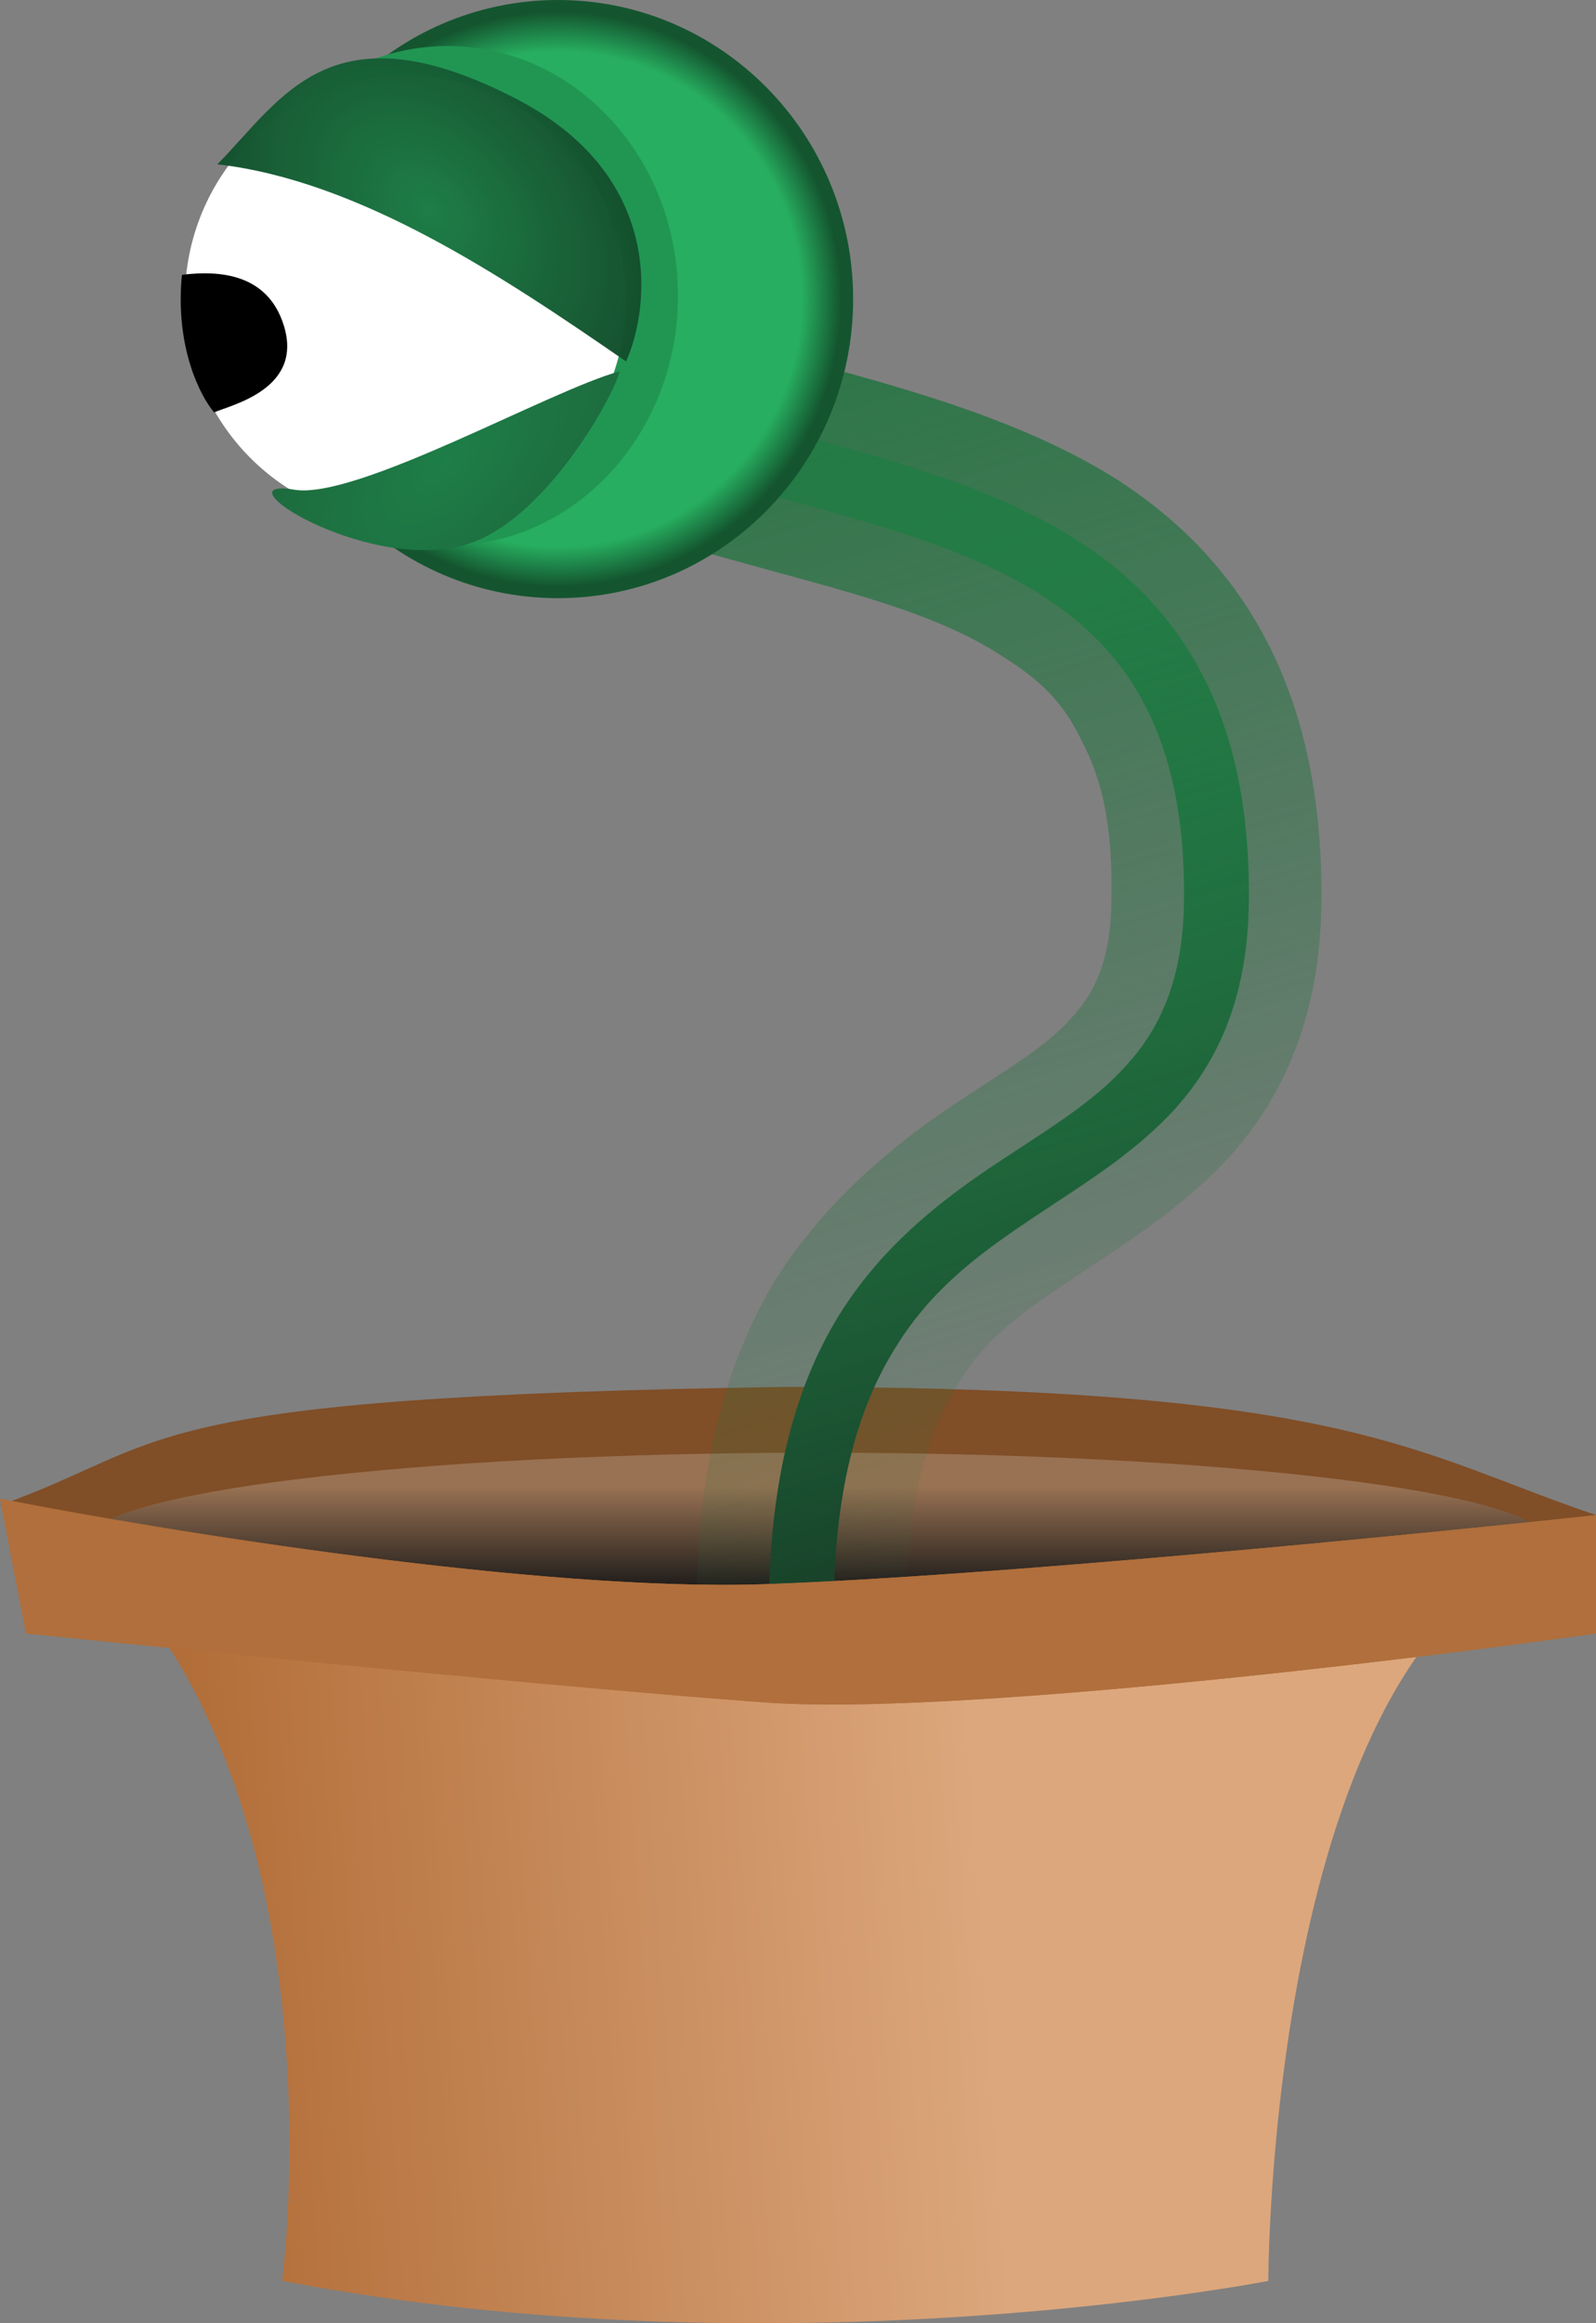 <svg width="22" height="32" viewBox="0 0 22 32" version="1.1" xmlns="http://www.w3.org/2000/svg" xmlns:xlink="http://www.w3.org/1999/xlink" xmlns:figma="http://www.figma.com/figma/ns">
<rect x="0" y="0" width="22" height="32" fill="#808080" stroke="none"/>
<title>roz_32_reverse</title>
<desc>Created using Figma</desc>
<g id="Canvas" transform="translate(-432 83)" figma:type="canvas">
<g id="roz_32_reverse" style="mix-blend-mode:normal;" figma:type="frame">
<g id="Vector 5" style="mix-blend-mode:normal;" figma:type="vector">
<use xlink:href="#path0_fill" transform="matrix(-1 0 0 1 454 -63.897)" fill="#804E27" style="mix-blend-mode:normal;"/>
</g>
<g id="Ellipse 2" style="mix-blend-mode:normal;" figma:type="vector">
<use xlink:href="#path1_fill" transform="matrix(-1 0 0 1 453.329 -62.991)" fill="url(#paint1_linear)" style="mix-blend-mode:normal;"/>
</g>
<g id="Vector (Stroke)" style="mix-blend-mode:normal;" figma:type="vector">
<use xlink:href="#path2_fill" transform="matrix(-1 0 0 1 449.216 -77.279)" fill="url(#paint2_linear)" style="mix-blend-mode:normal;"/>
<use xlink:href="#path3_stroke" transform="matrix(-1 0 0 1 449.216 -77.279)" fill="url(#paint3_linear)" style="mix-blend-mode:normal;"/>
</g>
<g id="Ellipse" style="mix-blend-mode:normal;" figma:type="ellipse">
<use xlink:href="#path4_fill" transform="matrix(-1 0 0 1 443.76 -83)" fill="url(#paint4_radial)" style="mix-blend-mode:normal;"/>
</g>
<g id="Rectangle" style="mix-blend-mode:normal;" figma:type="vector">
<use xlink:href="#path5_fill" transform="matrix(-1 0 0 1 453.329 -61.678)" fill="url(#paint5_linear)" style="mix-blend-mode:normal;"/>
</g>
<g id="Ellipse 3" style="mix-blend-mode:normal;" figma:type="ellipse">
<use xlink:href="#path6_fill" transform="matrix(-1 0 0 1 441.346 -82.366)" fill="#219653" style="mix-blend-mode:normal;"/>
</g>
<g id="Ellipse 3" style="mix-blend-mode:normal;" figma:type="ellipse">
<use xlink:href="#path7_fill" transform="matrix(-1 0 0 1 440.63 -81.959)" fill="#FFFFFF" style="mix-blend-mode:normal;"/>
</g>
<g id="Vector 2" style="mix-blend-mode:normal;" figma:type="vector">
<use xlink:href="#path8_fill" transform="matrix(-1 0 0 1 440.841 -82.197)" fill="url(#paint8_radial)" style="mix-blend-mode:normal;"/>
</g>
<g id="Vector 3" style="mix-blend-mode:normal;" figma:type="vector">
<use xlink:href="#path9_fill" transform="matrix(-1 0 0 1 440.541 -77.885)" fill="url(#paint9_radial)" style="mix-blend-mode:normal;"/>
</g>
<g id="Vector 4" style="mix-blend-mode:normal;" figma:type="vector">
<use xlink:href="#path10_fill" transform="matrix(-0.972 0.233 0.228 0.974 435.686 -79.497)" style="mix-blend-mode:normal;"/>
</g>
<g id="Vector 5" style="mix-blend-mode:normal;" figma:type="vector">
<use xlink:href="#path11_fill" transform="matrix(-1 0 0 1 454 -62.357)" fill="#B06F3C" style="mix-blend-mode:normal;"/>
<use xlink:href="#path11_fill" transform="matrix(-1 0 0 1 454 -62.357)" fill="#B06F3C" style="mix-blend-mode:normal;"/>
</g>
</g>
</g>
<defs>
<linearGradient id="paint1_linear" x1="0" y1="0" x2="1" y2="0" gradientUnits="userSpaceOnUse" gradientTransform="matrix(1.23211e-15 2.445 -20.122 1.49683e-16 20.122 -1.89977e-15)">
<stop offset="0.189" stop-color="#997253"/>
<stop offset="0.75" stop-color="#201D1B"/>
</linearGradient>
<linearGradient id="paint2_linear" x1="0" y1="0" x2="1" y2="0" gradientUnits="userSpaceOnUse" gradientTransform="matrix(-4.835 18.787 -8.437 -2.225 12.76 -1.168)">
<stop offset="0" stop-color="#27AE60"/>
<stop offset="1" stop-color="#173B26"/>
</linearGradient>
<linearGradient id="paint3_linear" x1="0" y1="0" x2="1" y2="0" gradientUnits="userSpaceOnUse" gradientTransform="matrix(-5.819 18.198 -8.173 -2.678 13.611 -0.353)">
<stop offset="0" stop-color="#247441"/>
<stop offset="1" stop-color="#247441" stop-opacity="0"/>
</linearGradient>
<radialGradient id="paint4_radial" cx="0.5" cy="0.5" r="0.5" gradientUnits="userSpaceOnUse" gradientTransform="matrix(4.98322e-16 8.239 -8.138 5.04488e-16 8.138 -5.04488e-16)">
<stop offset="0.828" stop-color="#27AE60"/>
<stop offset="0.961" stop-color="#14552F"/>
</radialGradient>
<linearGradient id="paint5_linear" x1="0" y1="0" x2="1" y2="0" gradientUnits="userSpaceOnUse" gradientTransform="matrix(13.37 0.815 -1.535 25.821 8.459 -7.071)">
<stop offset="0" stop-color="#DCA77D"/>
<stop offset="1" stop-color="#A86028"/>
</linearGradient>
<radialGradient id="paint8_radial" cx="0.5" cy="0.5" r="0.5" gradientUnits="userSpaceOnUse" gradientTransform="matrix(-8.374 -9.224 12.911 -12.014 0.654 12.707)">
<stop offset="0" stop-color="#1E7E47"/>
<stop offset="1" stop-color="#000402" stop-opacity="0.96"/>
</radialGradient>
<radialGradient id="paint9_radial" cx="0.5" cy="0.5" r="0.5" gradientUnits="userSpaceOnUse" gradientTransform="matrix(-9.35 10.031 -19.507 -18.635 16.823 5.533)">
<stop offset="0" stop-color="#1E7E47"/>
<stop offset="0.972" stop-color="#173323"/>
</radialGradient>
<path id="path0_fill" d="M 0.447 2.988L 0 1.765C 2.504 0.923 3.398 8.39183e-06 11.179 0C 20.301 0.136 19.585 0.77 22 1.63C 19.645 1.871 13.683 3.141 11.179 3.322C 8.675 3.503 3.22 3.38 0.447 2.988Z"/>
<path id="path1_fill" d="M 20.122 1.222C 20.122 1.897 15.617 2.445 10.061 2.445C 4.504 2.445 1.52 2.037 8.823e-15 1.222C 8.823e-15 0.547 4.504 0 10.061 0C 15.617 0 20.122 0.547 20.122 1.222Z"/>
<path id="path2_fill" fill-rule="evenodd" d="M 6.212 0.265C 6.535 0.177 6.855 0.09 7.166 0L 7.412 0.87C 7.063 0.972 6.717 1.066 6.378 1.159C 5.05 1.522 3.823 1.858 2.843 2.487C 1.683 3.232 0.872 4.4 0.895 6.678C 0.906 7.782 1.231 8.448 1.691 8.955C 2.079 9.387 2.581 9.715 3.134 10.077C 3.278 10.171 3.426 10.267 3.576 10.368C 4.3 10.858 5.083 11.474 5.664 12.416C 6.25 13.379 6.618 14.666 6.618 16.506L 5.724 16.506C 5.724 14.791 5.383 13.679 4.903 12.891C 4.419 12.081 3.78 11.594 3.079 11.122C 2.951 11.035 2.821 10.95 2.691 10.864C 2.108 10.481 1.515 10.091 1.033 9.568C 0.416 8.888 0.014 8.004 0.001 6.687C -0.025 4.12 0.923 2.648 2.364 1.722C 3.471 1.012 4.871 0.63 6.212 0.265Z"/>
<path id="path3_stroke" d="M 7.166 0L 8.128 -0.273L 7.853 -1.241L 6.887 -0.96L 7.166 0ZM 6.212 0.265L 5.95 -0.7L 5.95 -0.7L 6.212 0.265ZM 7.412 0.87L 7.691 1.831L 8.646 1.553L 8.375 0.598L 7.412 0.87ZM 6.378 1.159L 6.115 0.194L 6.115 0.194L 6.378 1.159ZM 2.843 2.487L 2.303 1.645L 2.303 1.645L 2.843 2.487ZM 0.895 6.678L 1.895 6.668L 0.895 6.678ZM 1.691 8.955L 2.436 8.287L 2.431 8.282L 1.691 8.955ZM 3.134 10.077L 2.587 10.914L 2.587 10.914L 3.134 10.077ZM 3.576 10.368L 4.135 9.54L 4.135 9.539L 3.576 10.368ZM 5.664 12.416L 6.519 11.896L 6.515 11.89L 5.664 12.416ZM 6.618 16.506L 6.618 17.506L 7.618 17.506L 7.618 16.506L 6.618 16.506ZM 5.724 16.506L 4.724 16.506L 4.724 17.506L 5.724 17.506L 5.724 16.506ZM 4.903 12.891L 4.045 13.404L 4.049 13.411L 4.903 12.891ZM 3.079 11.122L 2.52 11.95L 2.52 11.951L 3.079 11.122ZM 2.691 10.864L 3.24 10.028L 3.24 10.028L 2.691 10.864ZM 1.033 9.568L 0.293 10.24L 0.298 10.245L 1.033 9.568ZM 0.001 6.687L 1 6.677L 0.001 6.687ZM 2.364 1.722L 1.824 0.881L 1.824 0.881L 2.364 1.722ZM 6.887 -0.96C 6.584 -0.872 6.273 -0.788 5.95 -0.7L 6.475 1.23C 6.798 1.142 7.125 1.053 7.445 0.96L 6.887 -0.96ZM 8.375 0.598L 8.128 -0.273L 6.204 0.273L 6.45 1.143L 8.375 0.598ZM 6.642 2.124C 6.981 2.031 7.334 1.934 7.691 1.831L 7.133 -0.09C 6.791 0.009 6.454 0.102 6.115 0.194L 6.642 2.124ZM 3.384 3.328C 4.23 2.771 5.314 2.487 6.642 2.124L 6.115 0.194C 4.786 0.557 3.416 0.944 2.303 1.645L 3.384 3.328ZM 1.895 6.668C 1.878 5.646 2.02 5.021 2.314 4.465C 2.574 3.933 2.885 3.643 3.384 3.328L 2.303 1.645C 1.642 2.076 0.967 2.742 0.536 3.55C 0.141 4.334 -0.111 5.432 -0.105 6.688L 1.895 6.668ZM 2.431 8.282C 2.145 7.967 1.903 7.541 1.895 6.668L -0.105 6.688C -0.092 8.024 0.317 8.929 0.951 9.627L 2.431 8.282ZM 3.681 9.24C 3.128 8.878 2.73 8.628 2.436 8.287L 0.946 9.622C 1.427 10.146 2.033 10.552 2.587 10.914L 3.681 9.24ZM 4.135 9.539C 3.979 9.434 3.825 9.334 3.681 9.24L 2.587 10.914C 2.731 11.008 2.872 11.1 3.016 11.197L 4.135 9.539ZM 6.515 11.89C 5.829 10.809 4.89 10.05 4.135 9.54L 3.016 11.197C 3.711 11.666 4.337 12.14 4.814 12.942L 6.515 11.89ZM 7.618 16.506C 7.618 14.53 7.222 13.052 6.519 11.896L 4.81 12.936C 5.279 13.707 5.618 14.802 5.618 16.506L 7.618 16.506ZM 5.724 17.506L 6.618 17.506L 6.618 15.505L 5.724 15.505L 5.724 17.506ZM 4.049 13.411C 4.411 14.006 4.724 14.928 4.724 16.506L 6.724 16.506C 6.724 14.655 6.354 13.352 5.757 12.371L 4.049 13.411ZM 2.52 11.951C 3.197 12.407 3.673 12.748 4.045 13.404L 5.761 12.378C 5.165 11.415 4.363 10.782 3.639 10.293L 2.52 11.951ZM 2.141 11.699C 2.272 11.785 2.397 11.867 2.52 11.95L 3.639 10.293C 3.506 10.203 3.371 10.114 3.24 10.028L 2.141 11.699ZM 0.298 10.245C 0.867 10.853 1.559 11.317 2.141 11.699L 3.24 10.028C 2.658 9.645 2.162 9.329 1.769 8.89L 0.298 10.245ZM -0.999 6.697C -0.984 8.245 -0.498 9.369 0.293 10.24L 1.773 8.895C 1.33 8.407 1.011 7.763 1 6.677L -0.999 6.697ZM 1.824 0.881C 0.068 2.008 -1.028 3.817 -0.999 6.697L 1 6.677C 0.978 4.424 1.778 3.287 2.905 2.564L 1.824 0.881ZM 5.95 -0.7C 4.608 -0.334 3.064 0.098 1.824 0.881L 2.905 2.564C 3.877 1.925 5.133 1.595 6.475 1.23L 5.95 -0.7Z"/>
<path id="path4_fill" d="M 8.138 4.119C 8.138 6.395 6.316 8.239 4.069 8.239C 1.822 8.239 0 6.395 0 4.119C 0 1.844 1.822 0 4.069 0C 6.316 0 8.138 1.844 8.138 4.119Z"/>
<path id="path5_fill" d="M 0 0C 0 0 12.118 1.992 20.122 0C 16.545 3.35 17.439 10.095 17.439 10.095C 10.553 11.408 3.846 10.095 3.846 10.095C 3.846 10.095 3.846 1.449 0 0Z"/>
<path id="path6_fill" d="M 6.35 3.44C 6.35 5.341 4.928 6.881 3.175 6.881C 1.421 6.881 0 5.341 0 3.44C 0 1.54 1.421 0 3.175 0C 4.928 0 6.35 1.54 6.35 3.44Z"/>
<path id="path7_fill" d="M 6.081 3.078C 6.081 4.778 4.72 6.157 3.041 6.157C 1.361 6.157 0 4.778 0 3.078C 0 1.378 1.361 0 3.041 0C 4.72 0 6.081 1.378 6.081 3.078Z"/>
<path id="path8_fill" d="M 5.845 1.46C 3.878 1.686 1.896 3.014 0.211 4.176C -0.131 3.406 -0.307 1.605 1.732 0.555C 4.28 -0.758 4.951 0.555 5.845 1.46Z"/>
<path id="path9_fill" d="M 4.486 1.63C 3.627 1.775 0.954 0.257 0 0C 0.075 0.332 1.052 2.11 2.161 2.399C 3.547 2.761 5.559 1.449 4.486 1.63Z"/>
<path id="path10_fill" d="M 0.004 0.995C 0.062 0.269 0.675 0.06 1.212 0C 1.534 0.941 1.346 1.689 1.212 1.945C 0.943 1.9 -0.07 1.916 0.004 0.995Z"/>
<path id="path11_fill" d="M 0 1.856L 0 0.226C 2.519 0.498 8.335 1.068 11.447 1.177C 14.559 1.286 19.779 0.438 22 0L 21.642 1.856C 19.287 2.097 13.951 2.626 11.447 2.807C 8.943 2.988 2.772 2.248 0 1.856Z"/>
</defs>
</svg>
